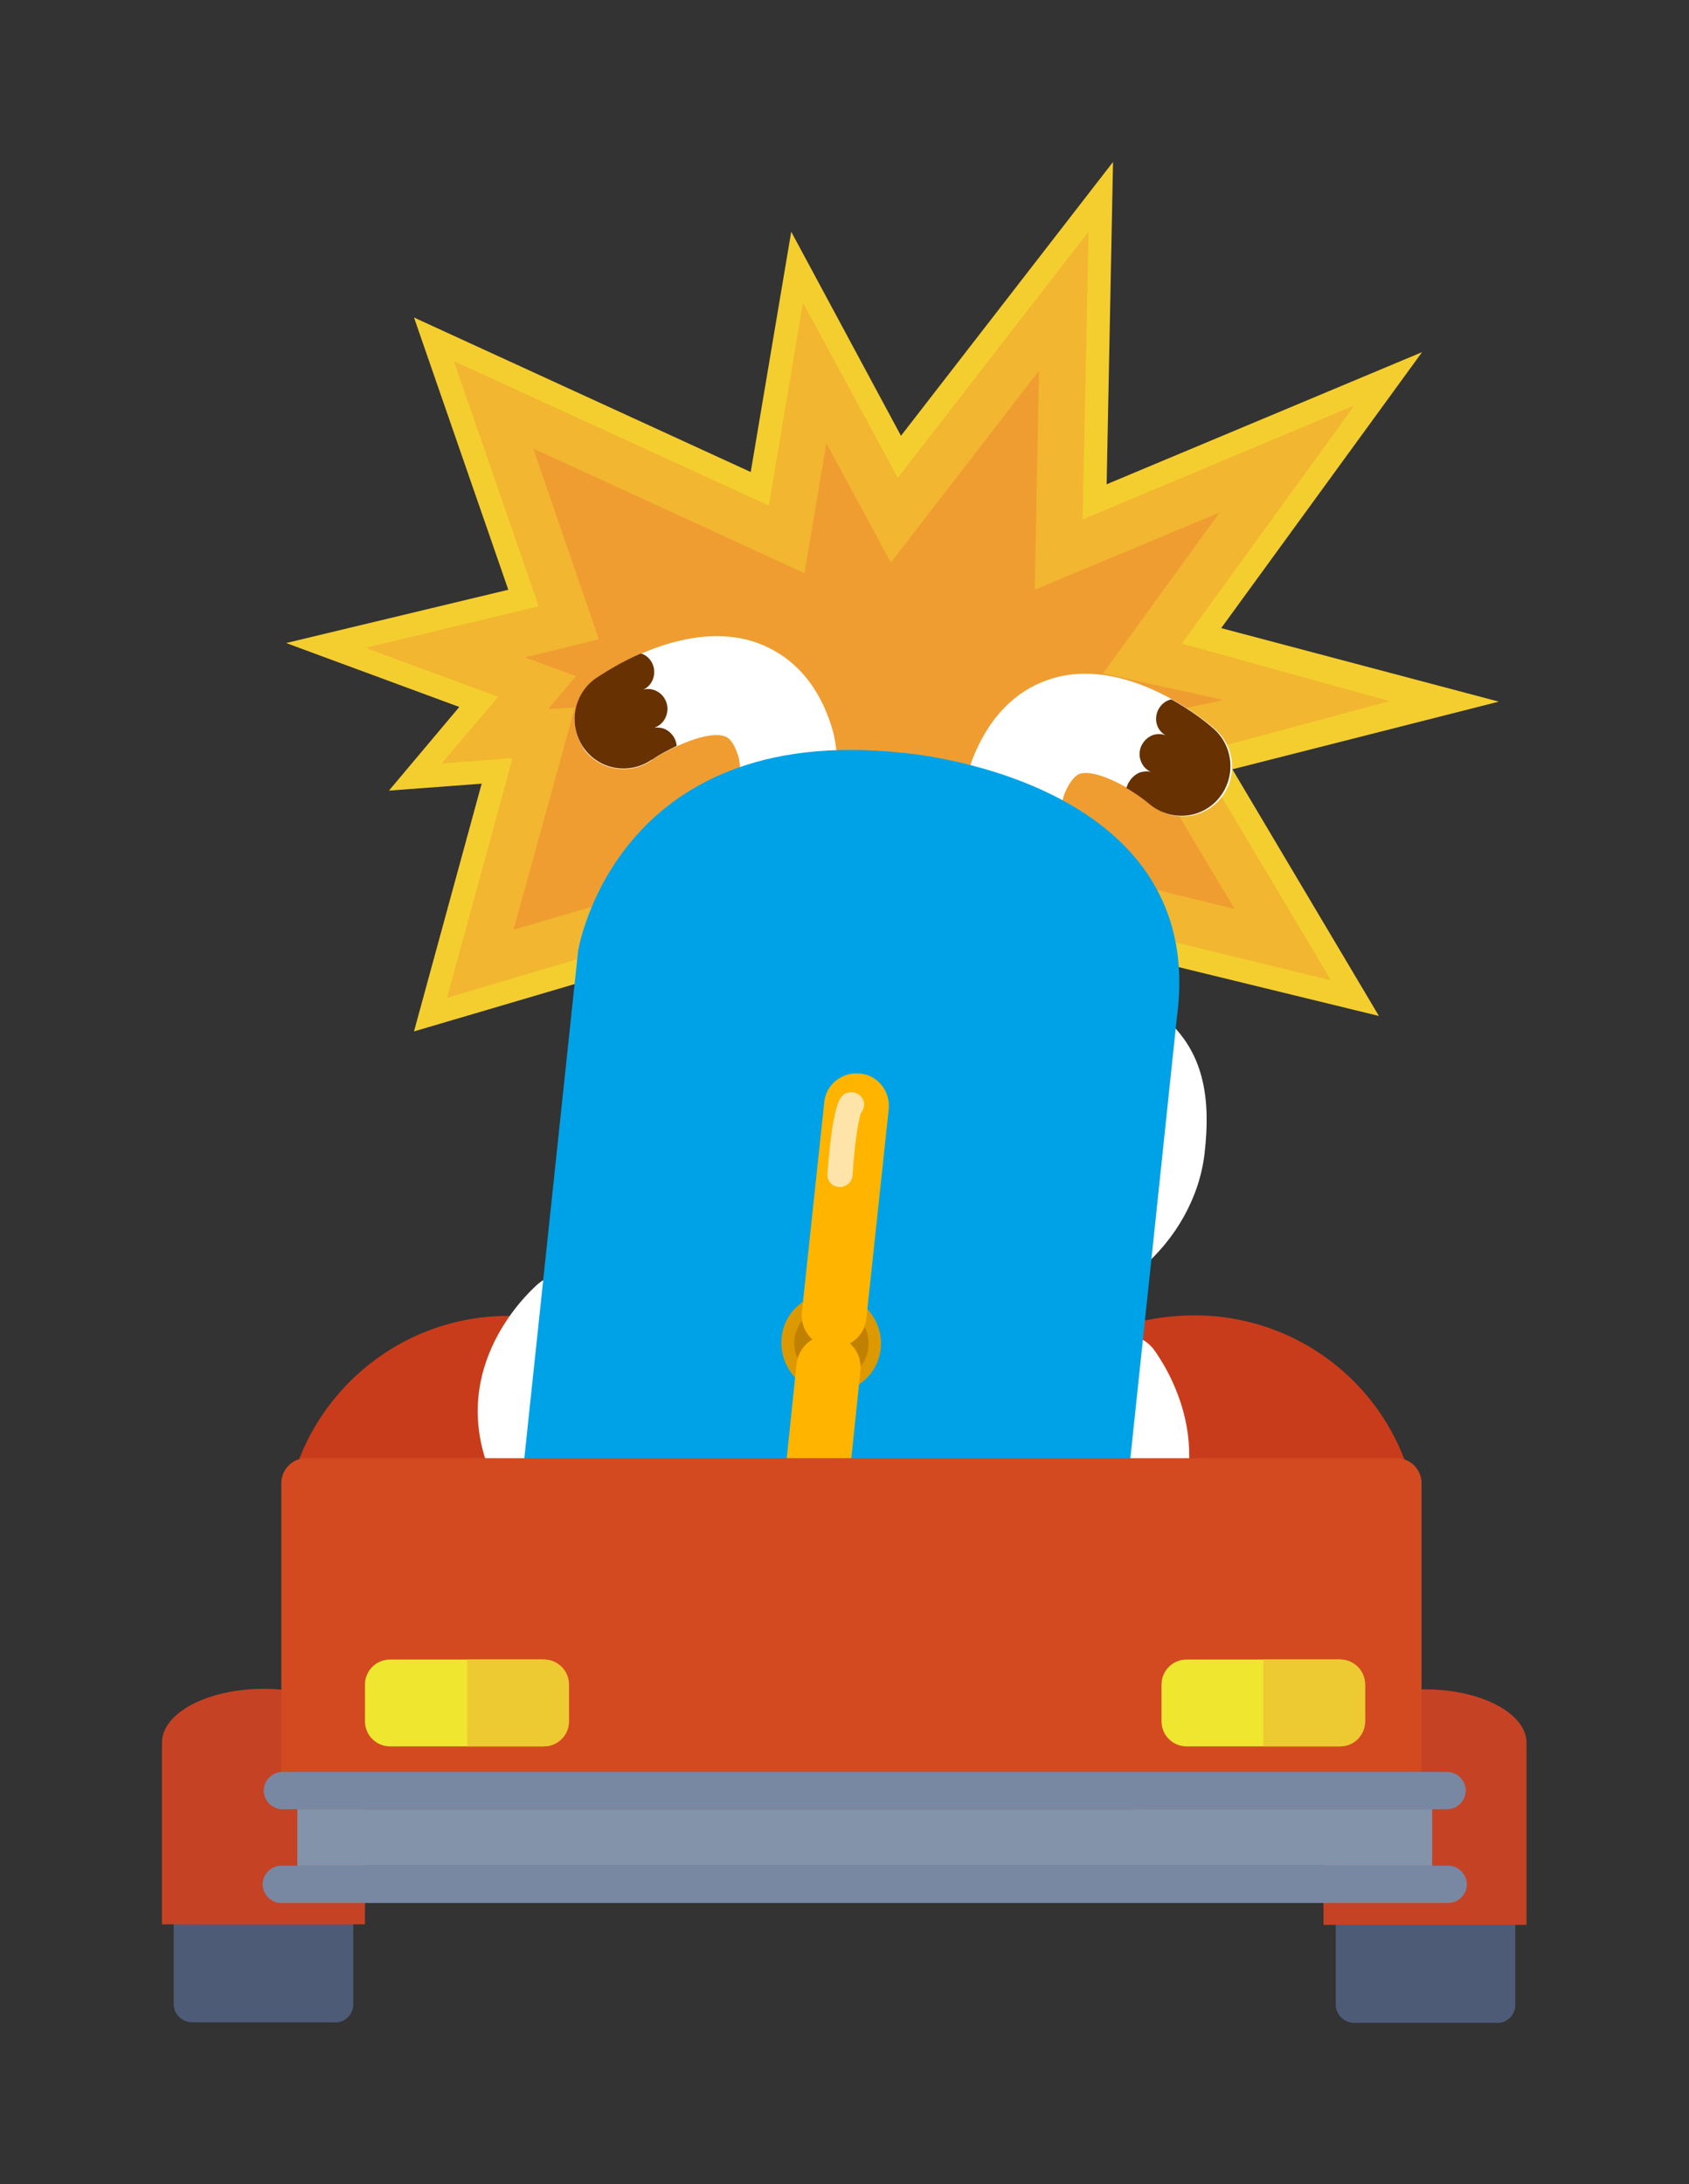 <?xml version="1.0" encoding="utf-8"?>
<!-- Generator: Adobe Illustrator 23.0.2, SVG Export Plug-In . SVG Version: 6.00 Build 0)  -->
<svg version="1.1" id="레이어_1" xmlns="http://www.w3.org/2000/svg" xmlns:xlink="http://www.w3.org/1999/xlink" x="0px"
	 y="0px" viewBox="0 0 317 410" style="enable-background:new 0 0 317 410;" xml:space="preserve">
<rect x="0" y="0" width="317" height="410" fill="#333333" stroke="none"/>
<style type="text/css">
	.st0{fill:#F4CE2F;}
	.st1{fill:#F2B630;}
	.st2{fill:#EF9D30;}
	.st3{fill:#C93C1B;}
	.st4{fill:#FFFFFF;}
	.st5{fill:#673101;}
	.st6{fill:#00A2E7;}
	.st7{fill:#DD9900;}
	.st8{fill:#C18100;}
	.st9{fill:#FFB400;}
	.st10{fill:#FFE4A9;}
	.st11{fill:#4D5B77;}
	.st12{fill:#C64224;}
	.st13{fill:#D34A20;}
	.st14{fill:#EFE630;}
	.st15{fill:#EDC932;}
	.st16{fill:#7888A3;}
	.st17{fill:#8393AA;}
</style>
<title>자산 15</title>
<g>
	<polygon class="st0" points="207.7,90.9 208.9,30.4 169.1,81.8 148.5,43.5 140.9,88.6 77.7,59.6 95.4,110.7 53.7,120.7 86.2,132.7 
		73,148.4 90.4,147.1 77.7,193.6 115.7,182.4 113.6,206.3 136.8,199.2 156.8,235.9 184.7,189.5 208.2,209.6 205.1,177.6 
		258.8,190.7 231.3,144.4 281.3,131.7 229.2,117.9 266.9,66.1 	"/>
	<polygon class="st1" points="183.6,182.8 202.9,199.3 200.2,171.9 249.8,184 224.4,141.4 260.8,131.6 221.8,120.8 254.2,76.1 
		203.2,97.5 204.3,43.5 168.5,89.7 150.7,56.8 144.3,94.9 85.2,67.8 101.1,113.8 68.6,121.6 93.5,130.8 82.9,143.3 96.2,142.3 
		83.9,187.3 120.6,176.4 118.5,200.2 138.9,194 156.9,227.1 	"/>
	<polygon class="st2" points="181.4,169.5 192.1,178.6 190.3,160.5 231.7,170.6 210.7,135.4 229.6,131.4 207,126.4 228.9,96.2 
		194.2,110.7 195,69.6 167.2,105.6 155.1,83.2 151,107.6 100.1,84.2 112.4,120 98.5,123.4 108.1,126.9 102.9,133.1 107.9,132.8 
		96.4,174.5 130.5,164.5 128.3,188.1 143.2,183.6 157.3,209.6 	"/>
</g>
<g>
	<path class="st3" d="M224.2,246.9c-8,0-15.8,2.1-22.8,6c-11.4-8.9-26.9-14.4-44.1-14.4c-16.6,0-31.7,5.2-43,13.6
		c-6-3.3-11.6-5.1-18.9-5.1c-23.2,0-42.1,18.9-42.1,42.1v50.6h213V289C266.4,265.7,247.5,246.9,224.2,246.9L224.2,246.9z"/>
</g>
<g>
	<path class="st4" d="M194.4,172l0.3-0.1c4.7-2,7-7.4,5.1-12.1c-1.5-3.7-0.6-9-0.1-10.6c0.6-1.5,1.7-3.6,3.1-4
		c3.2-0.8,9.8,2.9,13.2,5.8c3.8,3.3,9.6,2.9,13-1l0,0c3.3-3.9,2.9-9.7-0.9-13.1c-1.6-1.4-15.8-13.3-29.7-9.8
		c-5.1,1.3-11.9,5-16,15.7l-0.2,0.6c-0.4,1.3-3.7,12.7,0.6,23.4C184.5,171.4,189.7,173.7,194.4,172z"/>
	<path class="st5" d="M213.9,145c0.7-0.2,1.4-0.3,2.1-0.1c-0.9-0.4-1.6-1.2-1.9-2.1c-0.7-1.9,0.3-4,2.2-4.8c0.9-0.3,1.8-0.3,2.6,0.1
		c-0.8-0.4-1.4-1.1-1.7-1.9c-0.7-1.9,0.3-4.1,2.2-4.8c0.2-0.1,0.4-0.1,0.5-0.1c2.8,1.6,5.5,3.4,7.9,5.5c3.8,3.4,4.2,9.2,0.9,13.1
		c-3.3,3.9-9.1,4.3-13,1l0,0c-1.3-1.1-2.8-2.1-4.3-3C211.8,146.6,212.7,145.5,213.9,145z"/>
</g>
<g>
	<path class="st4" d="M141.7,165.6l-0.3-0.1c-4.5-2.4-6.2-8-3.9-12.6c1.9-3.6,1.5-8.9,1.2-10.5c-0.4-1.5-1.3-3.8-2.7-4.2
		c-3.1-1.1-10,2-13.7,4.5c-4.1,2.9-9.9,1.9-12.8-2.2c0,0,0,0,0-0.1c-2.9-4.2-1.9-9.9,2.2-12.9c1.7-1.2,17-11.7,30.5-6.8
		c4.9,1.8,11.4,6.2,14.3,17.2l0.1,0.6c0.3,1.3,2.4,13-2.9,23.2C151.6,166,146.2,167.8,141.7,165.6z"/>
	<path class="st5" d="M124.9,136.9c-0.6-0.3-1.4-0.4-2.1-0.3c0.9-0.3,1.7-1,2.1-1.9c0.9-1.9,0.1-4.1-1.7-5c-0.8-0.4-1.8-0.5-2.6-0.2
		c0.8-0.3,1.5-1,1.8-1.7c0.9-1.8,0.2-4.1-1.7-5l0,0c-0.2-0.1-0.3-0.1-0.5-0.1c-3,1.3-5.8,2.9-8.5,4.7c-4.1,3-5.1,8.7-2.2,12.9
		s8.6,5.2,12.8,2.3c0,0,0,0,0.1,0c1.4-1,3-1.8,4.6-2.6C126.9,138.7,126.1,137.5,124.9,136.9z"/>
</g>
<path class="st4" d="M212.3,291.3c-1-0.1-2-0.4-2.8-0.9c-3.3-1.9-4.5-6.2-2.6-9.6c0,0,0-0.1,0.1-0.1c5.4-9.3-1.4-18.5-1.7-18.9
	c-2.3-3.2-1.6-7.6,1.6-9.9c3-2.2,7.2-1.6,9.5,1.2c0.5,0.7,13.1,17,2.7,34.7C217.7,290.3,215,291.6,212.3,291.3z"/>
<path class="st4" d="M97.1,279.2c3.9,0.4,7.3-2.4,7.8-6.3c0.1-1,0-2-0.3-3c-3.4-10.2,5.2-17.8,5.6-18.1c3-2.5,3.4-7,0.9-10
	s-7-3.4-10-0.9c-0.7,0.6-16.3,13.9-9.9,33.3C92,277,94.3,278.9,97.1,279.2z"/>
<path class="st4" d="M219.5,191.9c1.8-25.5-16.1-37.7-31.5-43c-1.9-0.7-8.2-2.4-9.7-2.7c-3.7-0.8-7.5-1.4-11.3-1.7
	c-29-2.8-54.7,15.9-58.1,42l0,0c0,0-9.4,41.1,37.1,53.7c3.7,0.9,7.5,1.6,11.3,2l33.9,3.6c16.8,1.8,33.1-12.7,34.9-29.5l0,0
	C227.2,206.6,226.1,198.2,219.5,191.9z"/>
<path class="st6" d="M169.3,141.3c-54-5.8-60.8,37.2-60.8,37.2l-5.1,48.1l-7.1,67c-2.2,20.8,21.2,40.3,52.3,43.5s58-10.9,60.2-31.7
	l7.5-70.9l4.6-43.7C226.9,145.7,169.3,141.3,169.3,141.3z"/>
<g>
	<g>
		<path class="st7" d="M165.3,253.1c-0.5,5.1-5.1,8.8-10.3,8.3c-5.1-0.5-8.8-5.1-8.3-10.3s5.1-8.8,10.3-8.3l0,0
			C162.1,243.4,165.8,248,165.3,253.1z"/>
		<path class="st8" d="M155.3,259.1c-3.8-0.4-6.6-3.9-6.2-7.7c0.4-3.8,3.9-6.6,7.7-6.2s6.6,3.9,6.2,7.7l0,0
			C162.6,256.7,159.1,259.5,155.3,259.1z"/>
	</g>
	<path class="st9" d="M162.6,247.5c-0.3,3.3-3.3,5.7-6.6,5.4h-0.1l0,0c-3.3-0.3-5.7-3.2-5.4-6.5v-0.1l4.2-39.4
		c0.3-3.3,3.3-5.7,6.6-5.4h0.1l0,0c3.3,0.3,5.7,3.3,5.4,6.6v0.1L162.6,247.5z"/>
	<path class="st9" d="M157.4,296.6c-0.4,3.3-3.3,5.7-6.6,5.4l0,0c-3.3-0.4-5.7-3.3-5.4-6.6l4.1-39.4c0.4-3.3,3.3-5.7,6.6-5.4l0,0
		c3.3,0.4,5.7,3.3,5.4,6.6L157.4,296.6z"/>
	<path class="st10" d="M157.4,222.8c-1.3-0.1-2.2-1.2-2.1-2.5c1.1-14.4,2.6-14.9,3.9-15.2c1.3-0.3,2.5,0.4,2.9,1.6
		c0.2,0.8,0,1.6-0.5,2.2c-0.2,0.6-1,3-1.6,11.8C159.9,221.9,158.8,222.9,157.4,222.8L157.4,222.8z"/>
</g>
<g>
	<path class="st11" d="M284.4,376.6c-0.2,1.9-1.8,3.3-3.7,3.1h-26.3c-1.9,0.1-3.5-1.3-3.7-3.1v-41.1c0.2-1.9,1.8-3.3,3.7-3.1h26.3
		c1.9-0.1,3.5,1.3,3.7,3.1V376.6z"/>
	<path class="st12" d="M267.5,317.1c-10.5,0-19.1,4.5-19.1,10.1v34.1h38.1v-34.1C286.6,321.7,278.1,317.1,267.5,317.1z"/>
</g>
<g>
	<path class="st11" d="M66.3,376.5c-0.2,1.9-1.8,3.3-3.7,3.1H36.3c-1.9,0.1-3.5-1.3-3.7-3.1v-41.1c0.2-1.9,1.8-3.3,3.7-3.1h26.3
		c1.9-0.1,3.5,1.3,3.7,3.1L66.3,376.5z"/>
	<path class="st12" d="M49.5,317c-10.5,0-19.1,4.5-19.1,10.1v34.1h38.1v-34.1C68.5,321.5,60,317,49.5,317z"/>
</g>
<path class="st13" d="M262.1,273.7H57.5c-2.6,0-4.7,2.1-4.7,4.7l0,0v57.4h214v-57.4C266.8,275.8,264.7,273.7,262.1,273.7z"/>
<g>
	<path class="st14" d="M73.2,311.5H102c2.6,0,4.7,2.1,4.7,4.7v6.9c0,2.6-2.1,4.7-4.7,4.7H73.2c-2.6,0-4.7-2.1-4.7-4.7v-6.9
		C68.5,313.6,70.6,311.5,73.2,311.5z"/>
	<path class="st15" d="M102.1,311.5H87.7v16.3h14.4c2.6,0,4.7-2.1,4.7-4.7l0,0v-6.9C106.8,313.6,104.7,311.5,102.1,311.5
		L102.1,311.5z"/>
</g>
<g>
	<path class="st14" d="M222.7,311.5h28.8c2.6,0,4.7,2.1,4.7,4.7v6.9c0,2.6-2.1,4.7-4.7,4.7h-28.8c-2.6,0-4.7-2.1-4.7-4.7v-6.9
		C218,313.6,220.1,311.5,222.7,311.5z"/>
	<path class="st15" d="M251.5,311.5h-14.4v16.3h14.4c2.6,0,4.7-2.1,4.7-4.7l0,0v-6.9C256.2,313.6,254.1,311.5,251.5,311.5
		L251.5,311.5z"/>
</g>
<g>
	<path class="st16" d="M271.6,339.6c1.9,0,3.5-1.6,3.5-3.5s-1.6-3.5-3.5-3.5H53c-1.9,0-3.5,1.6-3.5,3.5s1.6,3.5,3.5,3.5l0,0H271.6z"
		/>
	<rect x="55.8" y="339.6" class="st17" width="213" height="10.6"/>
	<path class="st16" d="M271.6,350.2H53c-1.9-0.1-3.6,1.4-3.7,3.3c-0.1,1.9,1.4,3.6,3.3,3.7c0.1,0,0.3,0,0.4,0h218.6
		c1.9,0.1,3.6-1.4,3.7-3.3s-1.4-3.6-3.3-3.7C271.8,350.2,271.7,350.2,271.6,350.2z"/>
</g>
</svg>
